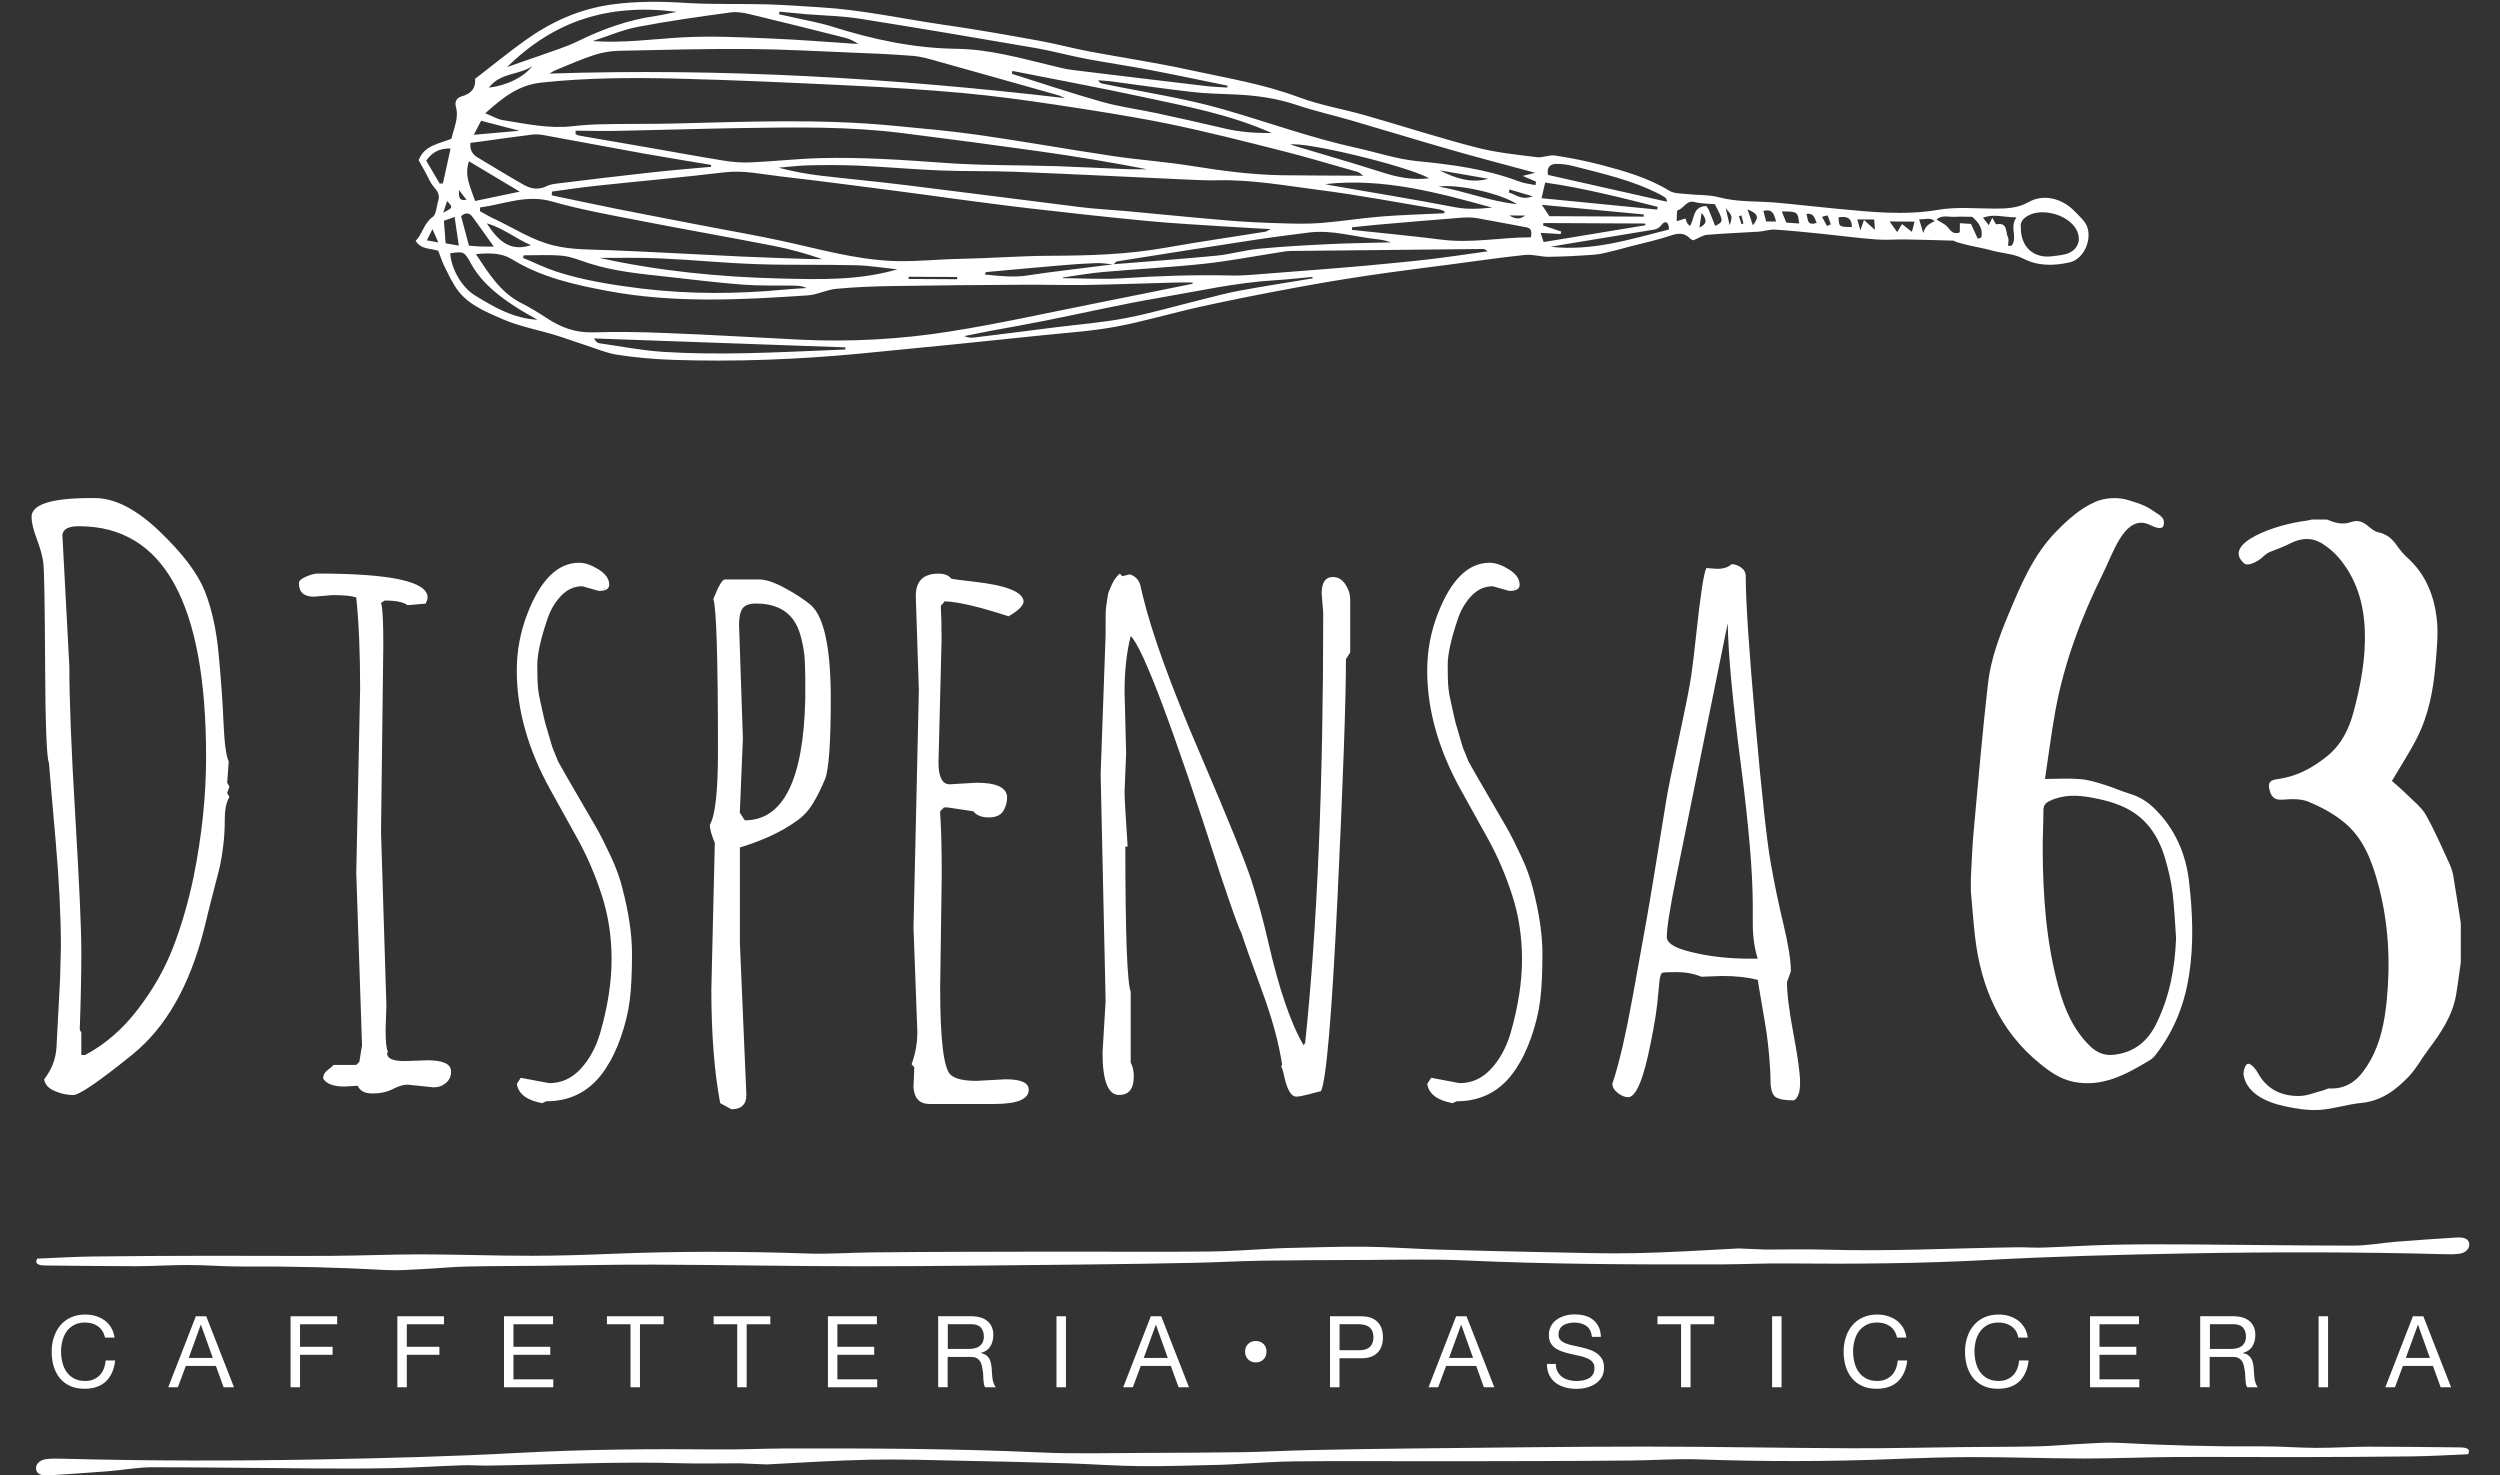 <svg xmlns="http://www.w3.org/2000/svg" width="316.97" height="187.06" viewBox="0 0 316.97 187.06"><rect x="0" y="0" width="316.97" height="187.06" fill="#333333" stroke="none"/><g fill="#FFF"><path d="M7.62 124.04l.1-4c0-3.91-.23-8.45-.68-13.62-.46-5.18-.73-8.4-.83-9.67-.29-.62-.46-4.79-.49-12.52-.04-7.74-.11-12.03-.23-12.88-.11-.85-.39-1.86-.83-3.03S4 66.22 4 65.54c0-1.59 2.51-2.39 7.52-2.39h.49c2.54 0 5.27 1.4 8.2 4.2 2.93 2.8 4.84 5.32 5.74 7.57.9 2.25 1.49 4.94 1.78 8.08.29 3.14.5 6.01.61 8.62.11 2.6.33 4.25.66 4.93l-.2 2.69.29.49-.29.83.29.49c-.39.62-.59 1.55-.59 2.78s-.07 2.38-.2 3.42-.26 1.86-.39 2.44c-.13.59-.35 1.46-.66 2.61-.31 1.16-.77 3-1.39 5.54-1.82 7.16-4.85 12.45-9.08 15.87s-6.73 5.13-7.5 5.13c-.77 0-1.55-.17-2.34-.51-.8-.34-1.25-.84-1.34-1.49.94-1.2 1.46-2.54 1.56-4l.46-8.8zm.29-56.2l.88 16.6c0 4.3.25 10.67.76 19.12.5 8.45.76 14.16.76 17.14s-.07 6.26-.2 9.84l.2.39v2.83h.49c2.51-1.33 4.72-3.25 6.64-5.74s3.41-5.09 4.47-7.81c1.06-2.72 1.93-5.69 2.61-8.91 1.07-5.27 1.61-10.38 1.61-15.33 0-19.5-5.37-29.25-16.11-29.25-1.35-.01-2.04.37-2.11 1.12zM54.98 137.86l-3.32-.34c-.52 0-1.14.19-1.86.56-.72.37-1.57.56-2.56.56s-1.62-.33-1.88-.98l-1.66.1c-1.43 0-2.34-.34-2.73-1.03 0-.42.19-.77.56-1.05.37-.28.63-.5.76-.66h2.88l.39-.39.34-2.1-.73-21.88.49-23.34c0-4.52-.16-8.38-.49-11.57-.65-.2-1.64-.29-2.98-.29l-2.39.2c-1.27 0-1.9-.57-1.9-1.71 0-.29.3-.57.9-.83.6-.26 1.1-.39 1.49-.39 9.28 0 13.92 1.01 13.92 3.03 0 .2-.08.46-.24.78l-2.29.2c-.52-.39-1.48-.59-2.88-.59l-.49.29c.2.59.29 2.36.29 5.32l-.29 23.78.68 21.92-.1 3.08c0 1.56.1 2.49.29 2.78l-.1.24c0 .65.73.98 2.2.98l2.93-.1c1.99 0 2.98.47 2.98 1.42 0 .59-.21 1.07-.63 1.44-.44.38-.96.57-1.58.57zM75.93 74.92l-2.1-.59c-1.04 0-1.95.42-2.73 1.25s-1.37 1.86-1.76 3.1c-.81 2.41-1.22 4.3-1.22 5.66s.03 2.34.1 2.93c.06.59.19 1.27.37 2.05.18.78.3 1.33.37 1.66.06.33.25 1 .56 2.03.31 1.03.48 1.6.51 1.73l.73 1.81c.65 1.17 1.5 2.64 2.54 4.42 1.04 1.77 1.82 3.12 2.34 4.03.52.91 1.12 2.11 1.81 3.59s1.17 2.82 1.46 4.03c.81 3.09 1.22 5.87 1.22 8.33s-.1 4.43-.29 5.91-.56 3-1.1 4.57-1.2 2.93-1.98 4.1c-1.79 2.73-4.3 4.1-7.52 4.1l-.49.24c-1.95-.36-3.03-1.17-3.22-2.44l.49-.78 3.61.68c1.53 0 2.85-.59 3.96-1.78 1.11-1.19 1.94-2.69 2.49-4.52.98-3.39 1.46-6.52 1.46-9.4s-.42-5.6-1.25-8.15-1.83-4.89-3-7.01-2.34-4.23-3.52-6.35c-2.83-5.11-4.25-10.14-4.25-15.09 0-2.54.46-4.96 1.37-7.28 1.66-4.26 3.84-6.4 6.54-6.4.75 0 1.57.29 2.47.85.9.57 1.34 1.21 1.34 1.93.01.53-.43.79-1.31.79zm.68-.39v.1h.1c0-.07-.03-.1-.1-.1zM93.8 119.35l.83 19.48c0 1.2-.63 1.81-1.9 1.81l-1.42-.78c-.75-4-1.12-8.81-1.12-14.4l.44-18.6c-.42-.98-.63-1.74-.63-2.29.68-1.14 1.03-4.22 1.03-9.23 0-11.88-.2-18.34-.59-19.38.65-1.66 1.14-2.49 1.46-2.49h4.39c.81 0 1.9.37 3.25 1.1 1.35.73 2.45 1.46 3.3 2.17 1.66 1.53 2.49 5.47 2.49 11.82 0 5.63-.24 9.04-.73 10.23s-1.01 2.23-1.56 3.12c-.55.9-1.25 1.64-2.1 2.22-1.86 1.33-4.23 2.44-7.13 3.32v11.9zm-.1-40.14l.49 14.4-.39 9.42.63.98c4.88 0 7.44-5.13 7.67-15.38v-2.69s-.03-1.99-.1-2.73c-.07-.75-.22-1.58-.46-2.49-.24-.91-.58-1.64-1-2.2-1.01-1.33-2.56-2-4.64-2-.88 0-1.46.21-1.76.63-.29.44-.44 1.12-.44 2.06zM115.82 137.86l.1-2.54-.34-.39c.49-1.33.73-2.7.73-4.1l-.49-13.18.68-30.13-.39-11.96c0-1.89.96-2.83 2.88-2.83.75 0 1.29.21 1.61.63.23.07 1.19.2 2.88.39 4.1.46 6.2 1.29 6.3 2.49 0 .52-.63 1.16-1.9 1.9-3.68-1.2-6.38-1.84-8.11-1.9l-.49.59c.06.94.1 2.38.1 4.3l-.39 15.53c0 1.86.47 2.78 1.42 2.78l3.37-.2c2.54 0 3.84.6 3.91 1.81 0 .68-.17 1.29-.51 1.81s-.95.78-1.83.78-1.53-.26-1.95-.78l-3.27-.49h-.44l-.49.49v.29c.13 1.73.2 4.36.2 7.91l-.2 14.21c0 6.64.46 10.32 1.37 11.04.59.49 1.66.73 3.22.73l3.71-.2c1.95 0 2.93.44 2.93 1.32 0 1.2-1.45 1.81-4.35 1.81h-8.25c-1.25-.01-1.91-.72-2.01-2.11zM167.77 77.75l-.2-2.49c0-1.4.47-2.1 1.42-2.1.65 0 1.18.31 1.59.93.41.62.61 1.27.61 1.95v6.69l-.54.83c0 5.21-.36 15.29-1.07 30.25-.72 14.96-1.42 23.14-2.1 24.54-.16.03-.64.15-1.44.37-.8.21-1.36.32-1.68.32-.33 0-.62-.22-.88-.66-.26-.44-.46-1.02-.61-1.73s-.29-1.19-.42-1.42l.1-.29c-.42-2.77-1.29-5.93-2.61-9.5s-2.17-5.96-2.56-7.2c-.23-.29-1.12-2.78-2.69-7.47-5.99-18.59-9.77-28.63-11.33-30.13-.52 2.05-.78 4.39-.78 7.03l.2 7.86-.2 4.83c0 .75.13 3.08.39 6.98h-.29c0 11.1.23 17.24.68 18.41v8.98c.26.46.39 1.04.39 1.76 0 1.56-.62 2.34-1.86 2.34-1.4 0-2.1-1.79-2.1-5.37l.39-6.54-.63-28.76.63-17.72v-1.76c0-.88.02-1.46.07-1.76s.1-.64.15-1.05c.05-.41.12-.72.22-.95.1-.23.21-.49.34-.78.26-.59.6-1.06 1.03-1.42l.29.34.98-.24c.75.26 1.2.78 1.37 1.56 0 .07.04.25.12.56.08.31.12.48.12.51 1.14 4.75 3.53 11.38 7.18 19.87 3.65 8.5 5.86 13.96 6.64 16.38s1.48 4.99 2.1 7.69c1.37 5.99 2.86 10.37 4.49 13.13l.2-.29c1.53-14.54 2.29-32.7 2.29-54.48zm-2.1 60.98c.06 0 .1.03.1.1l-.1-.1zM191.36 74.92l-2.1-.59c-1.04 0-1.95.42-2.73 1.25s-1.37 1.86-1.76 3.1c-.81 2.41-1.22 4.3-1.22 5.66s.03 2.34.1 2.93c.06.59.19 1.27.37 2.05.18.78.3 1.33.37 1.66.06.33.25 1 .56 2.03.31 1.03.48 1.6.51 1.73l.73 1.81c.65 1.17 1.5 2.64 2.54 4.42 1.04 1.77 1.82 3.12 2.34 4.03.52.91 1.12 2.11 1.81 3.59s1.17 2.82 1.46 4.03c.81 3.09 1.22 5.87 1.22 8.33s-.1 4.43-.29 5.91-.56 3-1.1 4.57-1.2 2.93-1.98 4.1c-1.79 2.73-4.3 4.1-7.52 4.1l-.49.24c-1.95-.36-3.03-1.17-3.22-2.44l.49-.78 3.61.68c1.53 0 2.85-.59 3.96-1.78 1.11-1.19 1.94-2.69 2.49-4.52.98-3.39 1.46-6.52 1.46-9.4s-.42-5.6-1.25-8.15-1.83-4.89-3-7.01-2.34-4.23-3.52-6.35c-2.83-5.11-4.25-10.14-4.25-15.09 0-2.54.46-4.96 1.37-7.28 1.66-4.26 3.84-6.4 6.54-6.4.75 0 1.57.29 2.47.85.89.57 1.34 1.21 1.34 1.93.01.53-.43.79-1.31.79zm.68-.39v.1h.1c0-.07-.03-.1-.1-.1zM218.36 123.74l-2.64.1c-.94-.39-1.99-.59-3.12-.59-1.14 0-1.76.03-1.86.1s-.16.18-.2.34c-.03.16-.07.28-.1.34l-.2 2c-.13 1.69-.44 3.73-.93 6.1-.91 4.66-1.87 6.98-2.88 6.98-.42 0-.86-.18-1.32-.54-.46-.36-.68-.75-.68-1.17.85-2.51 1.72-6.3 2.64-11.38.91-5.08 1.48-8.24 1.71-9.5.23-1.25.65-3.78 1.27-7.59s1.03-6.32 1.22-7.52.72-3.81 1.59-7.81c.86-4 1.38-6.62 1.56-7.86.18-1.24.38-2.91.61-5.03.55-5.21.99-8.11 1.32-8.69l1.37.1c.81 0 1.42-.2 1.81-.59.42 0 .83.14 1.22.42.39.28.59.64.59 1.1 0 3.19.41 9.36 1.22 18.51.81 9.15 1.46 15.06 1.93 17.75.47 2.69 1.02 5.32 1.64 7.91.62 2.59.93 4.57.93 5.93l-.49 1.37c0 1.5.28 3.7.83 6.62.55 2.91.83 4.96.83 6.15s-.26 1.93-.78 2.22c-1.37 0-2.21-.2-2.51-.59-.31-.39-.46-1.02-.46-1.88s-.06-1.92-.17-3.17c-.11-1.25-.23-2.25-.34-3-.11-.75-.31-1.93-.59-3.54-.28-1.61-.45-2.64-.51-3.1-1.29-.32-2.79-.49-4.51-.49zm-7.03-4.93c0 .68.8 1.25 2.39 1.71 2.44.68 5.14 1.03 8.11 1.03h1.03c-.42-1.3-.63-2.8-.63-4.49v-2.29c0-4.13-.51-10.16-1.54-18.07s-1.57-13.8-1.64-17.68c-3.48 17.22-5.64 27.86-6.47 31.91s-1.25 6.68-1.25 7.88z"/></g><path fill="#FFF" d="M271.96 66.33c-2.72-.57-4.05 3.81-5.33 6.38-2.74 5.54-4.93 11.31-6.04 17.45-.51 2.82-.86 5.66-1.31 8.6 1.63 0 3.1-.1 4.55.03 1.06.09 2.11.44 3.15.76s2.03.79 3.06 1.09c1.25.37 2.3 1.04 3.22 1.97 2.5 2.51 3.87 5.59 4.28 9.13.46 3.95.62 7.93.01 11.87-.56 3.66-1.88 7.04-4.13 9.98-.23.31-.5.62-.82.81-3.01 1.81-6.06 3.52-9.75 2.75-1.63-.34-2.95-1.26-4.23-2.31-5.06-4.12-7.47-9.66-8.21-16.1-.22-1.92-.36-3.85-.53-5.77v-1.64c.11-1.96.17-3.92.35-5.87.57-6.27 1.11-12.54 1.82-18.79.35-3.07 1.43-5.97 2.62-8.82 1.57-3.76 3.14-7.51 6.03-10.46 1.47-1.5 2.99-2.89 4.93-3.75 1.24-.55 2.95-.65 4.25-.22.62.21 1.21.34 1.99.7.78.37.79.45 1.39.82.57.35.97.66 1.06 1 .05.19.11.82-.22.95-.6.26-1.47-.42-2.14-.56zm3.94 52.62c-.14-1.93-.21-3.87-.45-5.79-.17-1.4-.5-2.79-.89-4.15-.5-1.75-1.26-3.39-2.52-4.72-1.88-1.98-4.33-2.71-6.87-3.17-1.81-.33-3.62-.4-5.35.46-.51.25-.74.56-.74 1.17 0 1.67-.1 3.33-.09 5 .03 5.89.44 11.73 2.01 17.43.77 2.8 1.89 5.41 3.99 7.45.85.83 1.85 1.25 3.05 1.1 2.44-.29 4.17-1.57 5.3-3.83 1.72-3.44 2.42-7.1 2.56-10.95zM284.53 71.43c-2.96-2.58 4.26-5 7.83-5.4.25-.03.5-.11.75-.16h1.94c.98.44 1.99.7 3.04.32.82-.29 1.47-.06 2.11.47.4.33.84.72 1.32.82 1.09.23 1.81.85 2.41 1.73.38.55.83 1.08 1.33 1.53 2.26 2.04 3.33 4.71 3.68 7.6.24 1.95.02 3.97-.15 5.95-.27 3.2-.87 6.35-2.33 9.24-.93 1.84-2.07 3.58-3.19 5.48.58.52 1.3 1.13 1.96 1.78.83.82 1.81 1.58 2.36 2.56 1.13 2.01 2.04 4.14 3.01 6.24.23.5.38 1.05.47 1.59.33 1.95.62 3.91.93 5.87v4.94c-.2 1.39-.36 2.79-.6 4.17-.47 2.65-1.93 4.81-3.51 6.91-.85 1.12-1.52 2.4-2.48 3.41-1.64 1.72-3.49 3.12-6.04 3.36-1.77.17-3.51.77-5.28.88-1.46.09-2.98-.15-4.42-.46-2.55-.55-4.84-1.75-5.21-3.97-.06-.37.17-1.32.53-1.41.42-.1 1.08.77 1.28 1.15 1.13 2.08 2.98 2.94 5.2 2.93 1.07 0 2.14-.48 3.2-.75.22-.06.44-.22.65-.21 2.63.14 4.07-1.52 5.21-3.54 1.31-2.32 1.8-4.89 2.07-7.5.5-4.95.25-9.87-1.03-14.69-.8-3-1.86-5.95-4.34-7.99-1.34-1.11-2.95-1.97-4.56-2.64-.98-.4-2.2-.33-3.3-.25-1.09.08-1.49-.47-1.67-1.48-.19-1.03.68-1.07 1.28-1.16 2.32-.35 4.26-1.42 6.05-2.86 1.83-1.47 2.79-3.44 3.38-5.64.9-3.39 1.56-6.82 1.42-10.34-.13-3.43-1.07-6.6-3.35-9.25-.58-.68-1.31-1.28-2.07-1.75-1.3-.81-2.66-.71-4.02-.02-.8.41-1.65.72-2.49 1.05-.76.3-.93.71-1.54 1.09-.48.31-1.4.77-1.83.4z"/><g fill="#FFF"><path d="M12.42 168.16c-.46-.32-1-.48-1.63-.48-.54 0-1 .1-1.38.3-.38.2-.7.47-.94.81-.25.34-.43.73-.55 1.17s-.18.89-.18 1.36c0 .51.06 1 .18 1.46.12.46.3.86.55 1.2.25.34.56.61.95.81.39.2.85.3 1.39.3.39 0 .75-.06 1.05-.2.31-.13.57-.31.79-.54.22-.23.4-.51.52-.83s.2-.66.23-1.03h1.2c-.12 1.13-.51 2.02-1.17 2.65s-1.57.94-2.72.94c-.7 0-1.31-.12-1.83-.36s-.95-.57-1.3-.99c-.34-.42-.6-.92-.77-1.49-.17-.57-.26-1.18-.26-1.84s.09-1.27.28-1.85c.19-.58.46-1.08.81-1.5.36-.43.8-.77 1.34-1.01.53-.25 1.14-.37 1.83-.37.47 0 .92.06 1.34.19s.79.31 1.12.55c.33.24.6.55.82.91.22.37.36.79.43 1.27h-1.2c-.15-.63-.44-1.11-.9-1.43zM26.15 166.89l3.52 9h-1.32l-.98-2.71h-3.81l-1.01 2.71h-1.22l3.5-9h1.32zm.83 5.28l-1.5-4.2h-.03l-1.52 4.2h3.05zM42.75 166.89v1.01h-4.71v2.86h4.13v1.01h-4.13v4.12h-1.2v-9h5.91zM56.29 166.89v1.01h-4.71v2.86h4.13v1.01h-4.13v4.12h-1.2v-9h5.91zM70.12 166.89v1.01H65.1v2.86h4.67v1.01H65.1v3.11h5.05v1.01H63.9v-9h6.22zM76.95 167.9v-1.01h7.19v1.01h-3v7.99h-1.2v-7.99h-2.99zM90.48 167.9v-1.01h7.19v1.01h-3v7.99h-1.2v-7.99h-2.99zM111.18 166.89v1.01h-5.01v2.86h4.67v1.01h-4.67v3.11h5.05v1.01h-6.25v-9h6.21zM123.21 166.89c.86 0 1.53.21 2.01.63.48.42.72 1 .72 1.73 0 .55-.12 1.03-.37 1.44-.25.41-.64.69-1.19.84v.03c.26.05.47.13.64.25.16.12.29.26.39.42s.17.35.21.55c.05.2.08.41.11.63.02.22.03.44.04.67.01.23.03.45.06.67.03.22.08.43.15.62.06.2.16.37.28.52h-1.34c-.08-.09-.14-.22-.17-.38s-.05-.34-.06-.54l-.03-.64c-.01-.23-.03-.45-.08-.67-.03-.22-.08-.43-.13-.62-.05-.2-.13-.37-.24-.52-.11-.15-.25-.26-.43-.35-.18-.09-.41-.13-.71-.13h-2.92v3.84h-1.2v-9h4.26zm.25 4.08c.25-.04.47-.12.66-.25.19-.12.34-.29.45-.49.11-.21.17-.47.17-.8 0-.45-.13-.82-.38-1.11-.25-.29-.66-.43-1.22-.43h-2.97v3.14h2.5c.27.01.54-.02.79-.06zM135.15 166.89v9h-1.2v-9h1.2zM147.23 166.89l3.52 9h-1.32l-.98-2.71h-3.81l-1.01 2.71h-1.22l3.5-9h1.32zm.83 5.28l-1.5-4.2h-.02l-1.53 4.2h3.05zM160.58 171.37c0 .39-.13.72-.38.98-.26.26-.58.39-.98.39s-.72-.13-.98-.39-.38-.58-.38-.98.13-.72.38-.97c.26-.25.58-.38.98-.38s.72.13.98.38c.25.25.38.58.38.97zM172.58 166.89c.91 0 1.59.23 2.06.7s.7 1.12.7 1.96-.23 1.5-.7 1.97-1.15.7-2.06.69h-2.75v3.68h-1.2v-9h3.95zm-.4 4.31c.68.01 1.18-.13 1.49-.42.31-.29.47-.7.47-1.24s-.16-.95-.47-1.23c-.32-.28-.81-.42-1.49-.42h-2.34v3.3h2.34zM185.94 166.89l3.52 9h-1.32l-.98-2.71h-3.81l-1.01 2.71h-1.22l3.5-9h1.32zm.83 5.28l-1.5-4.2h-.02l-1.53 4.2h3.05zM201.14 168.12c-.4-.29-.91-.43-1.53-.43-.25 0-.5.02-.74.08s-.46.13-.65.25-.34.28-.45.47-.17.44-.17.74c0 .28.08.5.25.67.16.17.38.31.65.42.27.11.58.2.93.27.34.07.69.15 1.05.23s.71.18 1.05.3c.34.11.65.27.93.46.27.19.49.44.66.73s.25.66.25 1.11c0 .48-.11.89-.32 1.23-.21.34-.49.62-.83.83-.34.21-.71.37-1.13.47-.42.1-.83.14-1.24.14-.5 0-.98-.06-1.43-.19s-.84-.32-1.18-.57c-.34-.26-.61-.58-.81-.98-.2-.4-.3-.87-.3-1.42h1.13c0 .38.07.7.22.98.15.27.34.5.58.67.24.18.52.31.84.39s.65.13.98.13c.27 0 .54-.03.81-.08s.52-.14.74-.26c.22-.12.4-.29.53-.5.13-.21.2-.48.2-.81 0-.31-.08-.56-.25-.76s-.38-.35-.66-.47-.58-.22-.93-.3c-.34-.08-.7-.15-1.05-.23-.36-.08-.71-.17-1.05-.28-.34-.1-.65-.24-.93-.42-.27-.17-.49-.39-.66-.67-.16-.27-.25-.62-.25-1.03 0-.45.09-.85.28-1.18.18-.33.43-.61.74-.82s.66-.37 1.05-.48c.39-.11.79-.16 1.2-.16.46 0 .89.05 1.29.16s.74.28 1.04.52c.3.24.53.53.71.89.17.36.27.78.28 1.28h-1.13c-.07-.62-.3-1.09-.7-1.38zM210.15 167.9v-1.01h7.19v1.01h-3v7.99h-1.2v-7.99h-2.99zM225.88 166.89v9h-1.2v-9h1.2zM239.64 168.16c-.46-.32-1-.48-1.63-.48-.54 0-1 .1-1.38.3-.38.2-.7.47-.95.81-.25.34-.43.73-.55 1.17-.12.44-.18.89-.18 1.36 0 .51.06 1 .18 1.46.12.46.3.86.55 1.2.25.34.57.61.95.81.39.2.85.3 1.39.3.39 0 .75-.06 1.05-.2.31-.13.57-.31.79-.54.22-.23.4-.51.52-.83s.2-.66.23-1.03h1.2c-.12 1.13-.51 2.02-1.17 2.65-.66.63-1.57.94-2.72.94-.7 0-1.31-.12-1.83-.36s-.95-.57-1.3-.99c-.34-.42-.6-.92-.78-1.49-.17-.57-.26-1.18-.26-1.84s.09-1.27.28-1.85c.18-.58.46-1.08.81-1.5.36-.43.8-.77 1.34-1.01.53-.25 1.14-.37 1.83-.37.47 0 .92.06 1.33.19s.79.31 1.12.55c.33.24.6.55.82.91.22.37.36.79.43 1.27h-1.2c-.12-.63-.42-1.11-.87-1.43zM255.03 168.16c-.46-.32-1-.48-1.63-.48-.54 0-1 .1-1.38.3-.38.2-.7.47-.95.81-.25.34-.43.73-.55 1.17-.12.44-.18.89-.18 1.36 0 .51.06 1 .18 1.46.12.46.3.86.55 1.2.25.34.57.61.95.81.39.2.85.3 1.39.3.39 0 .75-.06 1.05-.2.31-.13.57-.31.79-.54.22-.23.4-.51.52-.83s.2-.66.23-1.03h1.2c-.12 1.13-.51 2.02-1.17 2.65-.66.63-1.57.94-2.72.94-.7 0-1.31-.12-1.83-.36s-.95-.57-1.3-.99c-.34-.42-.6-.92-.78-1.49-.17-.57-.26-1.18-.26-1.84s.09-1.27.28-1.85c.18-.58.46-1.08.81-1.5.36-.43.8-.77 1.34-1.01.53-.25 1.14-.37 1.83-.37.47 0 .92.06 1.33.19s.79.31 1.12.55c.33.24.6.55.82.91.22.37.36.79.43 1.27h-1.2c-.11-.63-.41-1.11-.87-1.43zM271.2 166.89v1.01h-5.01v2.86h4.67v1.01h-4.67v3.11h5.05v1.01h-6.25v-9h6.21zM283.22 166.89c.86 0 1.53.21 2.01.63.48.42.72 1 .72 1.73 0 .55-.12 1.03-.37 1.44-.25.41-.64.69-1.19.84v.03c.26.05.47.13.64.25.16.12.29.26.39.42s.17.35.21.55c.05.2.08.41.11.63.02.22.03.44.04.67.01.23.03.45.06.67.03.22.08.43.15.62.06.2.16.37.28.52h-1.34c-.08-.09-.14-.22-.17-.38s-.05-.34-.06-.54l-.03-.64c-.01-.23-.03-.45-.08-.67-.03-.22-.08-.43-.13-.62-.05-.2-.13-.37-.24-.52-.11-.15-.25-.26-.43-.35-.18-.09-.41-.13-.71-.13h-2.92v3.84h-1.2v-9h4.26zm.26 4.08c.25-.04.47-.12.66-.25.19-.12.34-.29.45-.49.11-.21.17-.47.17-.8 0-.45-.13-.82-.38-1.11-.25-.29-.66-.43-1.22-.43h-2.97v3.14h2.5c.27.01.53-.02.79-.06zM295.17 166.89v9h-1.2v-9h1.2zM307.25 166.89l3.52 9h-1.32l-.98-2.71h-3.81l-1.01 2.71h-1.22l3.5-9h1.32zm.83 5.28l-1.5-4.2h-.02l-1.53 4.2h3.05z"/></g><path fill="#FFF" d="M223.79 158.43c2.89 0 5.28-.06 7.67.01 8.16.25 16.3-.2 24.45-.3 1.04-.01 2.09.08 3.13.04 2.97-.1 5.94-.3 8.92-.36 3.27-.07 6.55-.06 9.83-.04 6.85.04 13.69.15 20.54.15 1.85 0 3.69-.35 5.55-.5 2.48-.2 4.98-.36 7.47-.52.84-.06 1.55.04 1.7.68.14.62-.33 1.23-1.19 1.36-.6.09-1.25.09-1.87.07-10.9-.29-21.8-.3-32.69-.1-8.45.16-16.91.37-25.33.83-8.51.46-17.01.52-25.53.44-2.72-.03-5.45.11-8.18.12-10.83.03-21.66-.01-32.48-.5-4.38-.2-8.79-.07-13.19-.06-4.19.01-8.38.03-12.57.09-2.86.05-5.72.21-8.58.27-4.47.09-8.93.17-13.4.21-9.63.09-19.27.23-28.9.23-8.73 0-17.46-.18-26.19-.21-4.81-.02-9.62.1-14.43.15-3.08.03-6.15.02-9.23.09-1.88.04-3.75.23-5.63.32-1.53.07-3.07.21-4.59.13-6.06-.33-12.13-.49-18.22-.45-2.3.02-4.6-.19-6.9-.19-2.23-.01-4.46.15-6.68.15-3.83 0-7.67-.05-11.51-.09-.74-.01-1.43-.13-1.05-.87 2.32-.09 4.67-.24 7.03-.27 4.88-.06 9.76-.08 14.64-.09 5.16-.01 10.32.04 15.48.01 3.84-.02 7.68-.19 11.52-.19 4.67.01 9.33.18 14 .18 3.41 0 6.81-.11 10.21-.25 8.23-.33 16.45-.33 24.69-.04 2.77.1 5.56-.11 8.35-.14 3.77-.04 7.55-.06 11.32-.07 5.31-.02 10.62-.02 15.94-.02 5.16 0 10.32.03 15.48-.02 2.44-.02 4.87-.21 7.3-.33.77-.04 1.53-.1 2.3-.11 3.35-.07 6.71-.2 10.06-.17 3.06.03 6.11.26 9.17.36 4.53.14 9.07.24 13.61.33 3.83.07 7.67.21 11.5.13 4.38-.09 8.75-.37 13.12-.6l3.36.14zM93.85 185.53c-2.89 0-5.28.06-7.67-.01-8.16-.25-16.3.2-24.45.3-1.04.01-2.09-.08-3.13-.04-2.97.1-5.94.3-8.92.36-3.27.07-6.55.06-9.83.04-6.85-.04-13.69-.15-20.54-.15-1.85 0-3.69.35-5.55.5-2.48.2-4.98.36-7.47.52-.84.06-1.55-.04-1.7-.68-.14-.62.33-1.23 1.19-1.36.6-.09 1.25-.09 1.87-.07 10.9.29 21.8.3 32.69.1 8.45-.16 16.91-.37 25.33-.83 8.51-.46 17.01-.52 25.53-.44 2.72.03 5.45-.11 8.18-.12 10.83-.03 21.66.01 32.48.5 4.38.2 8.79.07 13.19.06 4.19-.01 8.38-.03 12.57-.09 2.86-.05 5.72-.21 8.58-.27 4.47-.09 8.93-.17 13.4-.21 9.63-.09 19.27-.23 28.9-.23 8.73 0 17.46.18 26.19.21 4.81.02 9.62-.1 14.43-.15 3.08-.03 6.15-.02 9.23-.09 1.88-.04 3.75-.23 5.63-.32 1.53-.07 3.07-.21 4.59-.13 6.06.33 12.13.49 18.22.45 2.3-.02 4.6.19 6.9.19 2.23.01 4.46-.15 6.68-.15 3.83 0 7.67.05 11.51.09.74.01 1.43.13 1.05.87-2.32.09-4.67.24-7.03.27-4.88.06-9.76.08-14.64.09-5.16.01-10.32-.04-15.48-.01-3.84.02-7.68.19-11.52.19-4.67-.01-9.33-.18-14-.18-3.41 0-6.81.11-10.21.25-8.23.33-16.45.33-24.69.04-2.77-.1-5.56.11-8.35.14-3.77.04-7.55.06-11.32.07-5.31.02-10.62.02-15.94.02-5.16 0-10.32-.03-15.48.02-2.44.02-4.87.21-7.3.33-.77.04-1.53.1-2.3.11-3.35.07-6.71.2-10.06.17-3.06-.03-6.11-.26-9.17-.36-4.53-.14-9.07-.24-13.61-.33-3.83-.07-7.67-.21-11.5-.13-4.38.09-8.75.37-13.12.6l-3.36-.14z"/><g fill="#FFF"><path d="M109.09 44.83c-7.95.75-15.92 1.07-23.92.79-2.3-.08-4.62-.29-6.9-.64-1.38-.21-2.7-.79-4.04-1.22-1.29-.41-2.56-.89-3.85-1.28-2.22-.68-4.53-1.09-6.64-2.01-2.29-1-4.74-1.95-6.13-4.3-.49-.81-.91-1.66-1.32-2.52-.29-.61-.49-1.26-.72-1.85-1.01-.35-2.16-.13-2.87-1.26.87-.86 1.01-2.22 2.17-3.04.47-.34.46-1.34.69-2.03.25-.76-.1-1.26-.58-1.81-.44-.5-.68-1.16-1.01-1.75-.3-.53-.6-1.07-.89-1.6.71-1.89 2.54-2.06 4.16-2.72.28-1.33.97-2.6.56-4.06-.18-.65.12-1.14.76-1.32 1.21-.33 1.79-1.09 1.67-2.21 2.16-1.67 4.17-3.31 6.28-4.83C69.81 2.8 73.38 1.16 77.5.58c3.23-.45 6.4-.41 9.62-.2 3.33.2 6.67.08 10.01.17 2.26.06 4.52.24 6.78.37 5.33.31 10.53 1.47 15.79 2.23 4.03.57 8.03 1.29 12.03 2.01 2.12.38 4.19.95 6.31 1.35 4.27.81 8.59 1.44 12.83 2.37 4.63 1.01 9.33 1.77 13.81 3.45 2.68 1.01 5.57 1.48 8.34 2.27 4.72 1.35 9.4 2.87 14.16 4.1 2.51.65 5.12.91 7.69 1.23.74.1 1.56-.33 2.3-.21 1.95.3 3.89.68 5.8 1.18 3 .79 5.98 1.63 8.67 3.28.62.38 1.51.34 2.28.43 1.34.15 2.73.06 4.01.4 2.39.64 4.82.47 7.24.68 2.59.23 5.17.54 7.76.78 4.27.4 8.51.87 12.84.13 2.35-.41 4.82-.14 7.23-.15 1.46-.01 2.84-.05 4.23-.84 1.86-1.06 4.22-.45 5.76 1.13.43.43.87.86 1.26 1.34 1.3 1.62.18 4.75-1.86 5.19-2.02.44-3.97.5-5.93-.51-1.06-.55-2.37-.62-3.57-.91-.38-.09-.76-.2-1.14-.29-.64-.15-1.3-.26-1.93-.41-.58-.13-1.15-.29-1.73-.45-.16-.04-.3-.18-.46-.19-2.01-.06-4.01-.12-6.02-.15-1.25-.02-2.5.1-3.73 0-2.35-.18-4.69-.49-7.03-.73-1.94-.19-3.89-.4-5.83-.52-.66-.04-1.33.21-2 .26-2.19.14-4.39.22-6.58.4-.5.04-.97.37-1.73.69.07.04-.23-.03-.42-.22-.74-.76-1.51-.7-2.47-.37-1.71.57-3.48.95-5.23 1.4-.6.16-1.19.34-1.8.48-.87.2-1.75.47-2.64.54-1.92.15-3.84.24-5.76.27-1 .02-2.02-.34-3.01-.24-3.14.33-6.27.79-9.41 1.2-3.54.47-7.08.9-10.61 1.43-3.18.47-6.36 1.01-9.53 1.6-3.88.72-7.77 1.49-11.63 2.34-3.59.79-7.11 1.86-10.72 2.53-2.94.55-5.94.75-8.92 1.05-7.81.82-15.63 1.61-23.47 2.36zm-24.89-.21c6.96.43 13.92.07 20.88-.22l2.11-.09c0-.09-.01-.18-.01-.27-10.62-.38-21.24-.75-31.86-1.13.19.37.42.58.66.61 2.74.39 5.46.93 8.22 1.1zm17.33-1.55c6.35.3 12.69-.05 18.96-1.05 6.13-.97 12.21-2.33 18.31-3.54 4.14-.82 8.27-1.67 12.4-2.5.01-.05.01-.11.01-.16-.7 0-1.39-.02-2.09 0-3.79.1-7.58.24-11.37.31-2.6.04-5.2-.05-7.8-.03-5.66.03-11.33.08-16.99.17-2.31.04-4.63.13-6.93.35-1.22.11-2.4.75-3.61.83-8.48.57-16.94 1.02-25.39-.56-4.25-.8-8.4-1.73-12.14-4.03-1.34-.82-2.85-.79-4.55-.64 1.67 2.53 3.15 4.9 5.81 6.24 1.11.55 2.17 1.22 3.21 1.9 1.75 1.14 3.56 1.83 5.72 1.78 3.05-.09 6.11-.05 9.16.08 5.77.21 11.53.57 17.29.85zm20.73-.46c.42.19.81.24 1.2.19 3.47-.43 6.95-.86 10.43-1.31 2.97-.37 5.97-.6 8.91-1.17 3.26-.63 6.46-1.58 9.7-2.37 1.59-.4 3.18-.83 4.79-1.12 3.04-.56 6.1-1.03 9.15-1.54-.02-.06-.03-.12-.06-.18-1.56.14-3.12.33-4.69.42-4.98.29-9.84 1.4-14.73 2.23-4.84.83-9.64 1.94-14.46 2.9-2.31.46-4.64.87-6.97 1.3-1.09.21-2.18.43-3.27.65zm-62.05-5.16c2.44 1.5 4.91 2.94 7.94 3.09-.81-.47-1.66-.92-2.45-1.42-2.35-1.49-4.55-3.15-5.95-5.64-.9-1.61-.9-1.61-2.67-1.37.12 1.91 1.42 4.29 3.13 5.34zm21.07-.87c6.04.73 12.08.72 18.14.14.94-.09 1.89-.13 2.85-.2-.6-.3-1.2-.3-1.79-.31-2.09-.03-4.2.04-6.28-.12-3.21-.24-6.42-.65-9.62-1-3.37-.37-6.75-.68-10.01-1.74-1.07-.35-2.15-.81-3.25-.92-1.62-.16-3.28-.05-4.92-.06l-.09.33c1.39.57 2.75 1.25 4.18 1.72 3.5 1.14 7.13 1.7 10.79 2.16zm17.63-1.27c4.97.12 9.94.28 14.87-1.16-1.78-.19-3.56-.48-5.35-.52-4.18-.11-8.36.01-12.53-.14-4.07-.14-8.13-.55-12.2-.73-2.56-.12-5.14-.05-7.7-.06 7.56 1.67 15.2 2.42 22.91 2.61zm16.28.06l6.16.03v-.28l-6.13-.03c-.02.09-.03.18-.03.28zm19.59-.1c2.53.01 5.06.18 7.58.01 4.58-.31 9.15-.45 13.73-.35.85.02 1.7-.02 2.55-.08 2.82-.21 5.63-.44 8.45-.66 1.97-.16 3.95-.31 5.92-.49 2.76-.26 5.51-.51 8.27-.83 2.45-.29 4.89-.67 7.33-1-.23-.24-.44-.3-.64-.3-8.1.08-16.2.16-24.29.25-.51 0-1.01.1-1.52.18-3.18.49-6.35 1.11-9.56 1.45-4.21.45-8.45.66-12.67 1.03-1.72.15-3.44.46-5.16.7 0 .02 0 .06.01.09zm-9.92-.46c1.91.19 3.73.4 5.58.09 1.22-.19 2.45-.36 3.68-.51 2.31-.3 4.64-.59 6.96-.87.04 0 .07.01.11.01.01-.01.02-.01.03-.03 4.33-.35 8.66-.66 12.98-1.08 1.8-.17 3.56-.7 5.35-.87 2.92-.28 5.86-.45 8.8-.59 2.67-.13 5.35-.16 8.02-.23-.6-.21-1.2-.34-1.81-.4-2.86-.31-5.67-1.21-8.59-.85-2.47.31-4.94.63-7.4 1.01-5.65.86-11.29 1.75-16.93 2.65-.16.02-.28.23-.42.36-.01.01-.04.01-.05.01-.03.01-.06.01-.09.01-.69-.07-1.38-.18-2.07-.16-1.47.05-2.94.15-4.41.28-3.2.27-6.39.57-9.59.86-.01.01-.02.08-.15.31zM113 33.08c2.96.14 5.86-.22 8.8-.26 3.79-.07 7.57-.38 11.35-.39 4.87-.02 9.73-.15 14.54-1.01 4.23-.75 8.48-1.36 12.72-2.04.15-.02.29-.13.7-.33-2.13-.12-3.93-.21-5.72-.33-3.33-.22-6.67-.39-9.98-.71-4.96-.47-9.9-1.02-14.85-1.59-3.32-.38-6.62-.84-9.93-1.27-2.58-.34-5.15-.72-7.73-1.04-4.66-.6-9.31-1.21-13.98-1.75-2.35-.27-4.66-.8-7.08-.51-5.39.65-10.8 1.12-16.2 1.7-1.89.2-3.77.48-5.66.74-.01.16-.02.31-.02.48 2.81.58 5.61 1.19 8.42 1.75 3.88.77 7.77 1.51 11.66 2.26 2.99.58 6 1.09 8.97 1.74 4.63.99 9.18 2.33 13.99 2.56zm-10.46-.24c.57.02 1.16.01 1.73.02-2.06-.71-4.11-1.28-6.2-1.69-5.65-1.1-11.34-2.09-17-3.2-3.72-.72-7.46-1.39-11.1-2.43-3.24-.92-6.09.37-9.1.76-.01.16-.02.32-.02.48.64.34 1.26.72 1.92 1.02 2.45 1.15 4.72 2.67 7.42 3.32 2.34.57 4.71.51 7.08.6 5.55.22 11.08.54 16.63.8 2.86.14 5.75.22 8.64.32zm153.68-3.95c-.01 2.47 1.68 3.94 4.06 3.59.5-.07 1.01-.11 1.51-.23 1.75-.41 2.32-2.05 1.22-3.52-1.16-1.55-3.97-2.3-5.69-1.48-.71.34-1.23.82-1.1 1.64zM60.89 31.25c.49.02.98.01 1.72.02-1.02-1.42-1.87-2.66-2.77-3.85-.34-.44-.85-.51-1.38-.01.33 1.22.66 2.46 1 3.74.55.04.99.09 1.43.1zm.83-2.93c1.43 2.21 2.95 3.65 5.6 2.76-1.87-.77-3.42-2.13-5.6-2.76zm-5.22 2.53c.57.1 1.08.19 1.67.29-.18-1.27-.35-2.4-.53-3.63-.56.2-.96.34-1.36.48.07.99.14 1.88.22 2.86zm140.11.44c5.24.59 10.1-.95 14.99-2.19.02-1.06-.53-1.12-.9-.63-.31.41-.59.57-1.03.65l-11.66 1.92c-.47.08-.94.17-1.4.25zm-142.49-.82c.49.09.8.15 1.45.27-.29-.68-.46-1.05-.74-1.68-.29.58-.47.93-.71 1.41zm200.48.7c.23-.01.4.02.45-.03.81-1.05-.31-2.29.61-3.58-1.62.01-2.85-.5-4.24.05l.73.94c.16-.34.27-.56.45-.94.25.41.43.84.52.83 1.46-.29 1.14 1.01 1.47 1.67.14.27.01.69.01 1.06zm-71.89-.79c3.82.5 7.57-.29 11.39-.29.15-.83 0-1.17-.59-1.27-2.1-.38-4.2-.81-6.3-1.17-.66-.11-1.35-.09-2.03-.04-3.55.28-7.09.58-10.64.89-1.04.09-2.07.21-3.12.32v.33c3.77.41 7.54.75 11.29 1.23zm68.05-.11c.15-.06.3-.1.44-.16.27-1.15-.38-1.93-1.14-2.62-.82 0-1.55-.04-2.28 0-.72.04-1.52-.28-2.26.34.55.36 1.11.58 1.43.98.42.53.76.96 1.53.65 0-.35 0-.72.01-1.16.54.03.97.06 1.41.09.3.66.58 1.27.86 1.88zm-55.42-.74c.14.43.22.69.37 1.16 4.32-.71 8.61-1.42 12.91-2.13l-.03-.22-6.43-.03-6.48-.03-.03.31c.76.26 1.54.51 2.3.77l-.09.32c-.79-.06-1.59-.1-2.52-.15zm-33.17-1.23c1.74.06 3.5.11 5.24-.02 2.59-.2 5.17-.63 7.76-.83 2.65-.21 5.31-.28 7.96-.41 0-.08.01-.16.01-.25-.2-.08-.39-.19-.59-.23-5.13-.85-10.25-1.83-15.41-2.49-4.2-.53-8.4-1.31-12.68-1.21-1.53.04-3.06-.06-4.58-.12-7.07-.32-14.14-.68-21.21-.96-3.17-.12-6.35-.04-9.52-.17-3.44-.14-6.88-.45-10.32-.61-2.09-.09-4.19-.08-6.29-.04-1.27.03-2.54.2-3.82.3 1.81.48 3.59.81 5.39 1.02 3.59.42 7.2.75 10.8 1.2 7.36.9 14.71 1.87 22.07 2.78 1.91.24 3.84.33 5.76.5 4.33.4 8.66.84 13 1.2 2.12.18 4.28.28 6.43.34zm70.93-.74c.06 1.21.06 1.21 1.7 1.23-.03-1.3-.78-1.37-1.7-1.23zm-1.46 1.09c.16-.07.32-.14.48-.2-.13-.38-.24-.77-.41-1.13-.01-.03-.36.09-.7.17.26.47.45.81.63 1.16zm9.51-.24c.46.36.8.64 1.26.99.12-.5.22-.9.33-1.3-1.01-.01-1.9-.01-3.16-.02.41.56.62.86.96 1.35.24-.4.41-.68.61-1.02zm-20.36 0c.09-.02.18-.05.26-.07-.08-.34-.17-.68-.26-1.02-.1.03-.2.06-.31.08.11.34.21.68.31 1.01zm-6.89-.16c.06.12.18.21.35.41.64-.92.32-2.47 2.07-2.54.1.14.27.31.34.51.28.66.53 1.34.8 2.01 1.09-.53 1.08-.6-.04-2.75-.35-.03-.71-.05-1.08-.07-.51-.03-1.03-.08-1.52-.21-1.04-.25-1.32.85-2.11 1.04-.14.03-.09.87-.13 1.4.49-.15.8-.25 1.12-.35.08.24.12.41.2.55zm15.13-1.12c.24.61-.01 1.55 1.3 1.13-.29-.66-.39-1.3-1.3-1.13zm-2.55 1.09c.52.04 1 .08 1.63.12-.16-1.49-.21-1.53-2.2-1.53.2.48.38.92.57 1.41zm-11.01.63c1.01-.46.95-1.03.27-1.86-.11.74-.19 1.3-.27 1.86zm8.45-.77c.43 0 .74 0 1.26.01-.24-.92-.42-1.63-1.6-1.36.12.47.23.92.34 1.35zm19.93 1.48c.22-.79.55-1.11 1.45-1.52-.57-.52-1.18-.19-1.98-.24.19.66.33 1.1.53 1.76zm-7.52-1.67c.49.44.86.78 1.39 1.26-.04-.54-.07-.9-.1-1.32-.82 0-1.43-.01-2.13-.01.13.45.22.79.38 1.39.2-.57.3-.86.46-1.32zm-17.03.67c.37-1.16.37-1.16-.5-2.17.21.87.35 1.52.5 2.17zm2.95.02c.8-1.09.69-1.44-.69-2.04.26.76.46 1.35.69 2.04zm-30.88-1.26c.78.49 1.39.5 1.99.01-.59 0-1.17 0-1.99-.01zm5.07.09l11.96.06c0-.09.01-.19.01-.28-4.28-.41-8.56-.81-12.92-1.22.4.61.71 1.07.95 1.44zM56.2 26.96c1.25-.64 1.25-.64.49-1.47-.14.44-.27.81-.49 1.47zm153.91-.39c.02-.11.04-.23.07-.34-4.66-1.17-9.32-2.38-14.27-3.08-.15.64-.29 1.23-.46 1.98 5.03.5 9.84.97 14.66 1.44zm-25.65-.3c1.61.31 3.14.21 4.72.05-6.92-1.91-13.84-3.79-21.15-2.98.21.05.4.1.61.14 5.27.92 10.56 1.78 15.82 2.79zM58.18 24.08c.02.81-.09 1.43.97 1.25-.28-.35-.56-.71-.97-1.25zm2.06 1.4c1.87-.39 3.59-.75 5.66-1.18-2.33-1.4-4.36-2.6-6.44-3.85-.64 1.85.22 3.34.78 5.03zm151.13.1c-.09-.27-.09-.42-.16-.47-.22-.17-.46-.31-.71-.44-3.49-1.81-7.29-2.66-11.05-3.62-.7-.18-1.45-.28-2.16-.27-.8.02-1.22.5-1.01 1.4 5.1 1.16 10.05 2.27 15.09 3.4zm-28.97-1.92c3.37.57 6.4 1.86 9.93 2.22-2.15-1.4-7.58-2.58-9.93-2.22zm8.91.75c.86.23 1.58 1.03 3.02.48-1.21-.36-2.08-.62-2.95-.87-.03.13-.05.26-.07.39zM66.4 23.43c.91.52 1.88.68 2.92.17.49-.25 1.09-.3 1.65-.37 3.88-.47 7.75-.95 11.63-1.37 2.51-.28 5.03-.48 7.55-.71.01-.08.02-.16.02-.24-2.88-.48-5.76-.95-8.64-1.46-4.22-.76-8.44-1.56-12.66-2.33-.44-.08-.91-.11-1.35-.06-2.08.26-4.15.55-6.23.84-.54.08-1.08.14-1.65.22-.08.96.3 1.47.91 1.84 1.96 1.17 3.89 2.36 5.85 3.47zm-10.65-.15l.41-.03c.32-1.45.64-2.9.97-4.42-1.46-.04-2.36.5-3.09 1.54.59 1 1.15 1.96 1.71 2.91zm138.94.19c.01-.15.03-.29.05-.44-.47-.2-.96-.41-1.68-.73.67-.17 1.04-.26 1.59-.39-3.7-1.01-7.2-1.91-10.67-2.91-4.18-1.19-8.34-2.48-12.51-3.69-2.33-.68-4.71-1.21-7-1.98-2.55-.86-5.15-1.23-7.82-1.35-1.81-.09-3.62-.1-5.42-.31-3.48-.39-6.95-.91-10.42-1.36-.52-.07-1.06-.08-1.58-.13.18.32.38.39.59.43 5.09 1.06 10.26 1.81 15.24 3.24 5.64 1.62 11.17 3.64 16.93 4.9 2.59.57 5.09 1.43 7.77 1.69 4.32.42 8.65.99 12.77 2.54.67.27 1.43.34 2.16.49zm-12.16-1.87c1.96 1 3.97 1.67 6.17 1.07-2.05-.37-4.11-.72-6.17-1.07zm-7.32.24c1.94.62 3.87 1.03 6 .76-3.18-1.69-15.89-4.67-17.62-4.27 3.75 1.13 7.71 2.26 11.62 3.51zm-12.58.38c3.31.04 6.62.04 10.21.06-.38-.28-.49-.41-.64-.46-3.26-.92-6.5-1.9-9.79-2.73-4.77-1.2-9.54-2.43-14.36-3.41-4.76-.97-9.57-1.7-14.38-2.43-3.86-.58-7.73-1.1-11.61-1.46-4.68-.42-9.37-.71-14.06-.94-7.35-.35-14.71-.7-22.06-.88-5.77-.14-11.53-.12-17.29.5-2.9.31-4.85 1.85-7.12 3.89.94.38 1.54.75 2.17.86 2.95.47 5.89 1.13 8.92.78 1.29-.15 2.6-.23 3.9-.25 3-.06 6-.02 9-.09 9.22-.23 18.45-.61 27.66.27 3.67.35 7.33.67 10.97 1.19 5.65.81 11.27 1.82 16.91 2.66 3.36.5 6.76.73 10.1 1.27 3.81.61 7.61 1.12 11.47 1.17zm-19.64-.77c.82.03 1.65.01 2.46.01-4.47-.86-8.94-1.61-13.42-2.24-5.88-.83-11.77-1.61-17.66-2.35-6.65-.84-13.34-.74-20.02-.64-5.31.08-10.63.26-15.95.36-1.81.04-3.62-.01-5.42-.02V17c.15.07.29.17.45.19l9.18 1.59c3.06.53 6.12 1.1 9.18 1.59 1.11.18 2.25.27 3.38.22 2.94-.13 5.86-.46 8.8-.54 5.21-.14 10.4.21 15.6.59 4.79.36 9.62.28 14.43.43 3 .1 5.99.27 8.99.38zm-82.92-4.36c1.94-.17 3.65-.32 5.78-.51-1.85-.48-3.32-.87-4.85-1.27-.27.54-.54 1.05-.93 1.78zm95.2-.8c1.9.45 3.8.59 5.98.58-5.4-2.4-10.89-3.39-16.33-4.57-5.51-1.19-11.05-2.21-16.57-3.31-.02.12-.04.25-.05.37 3.81 1.2 7.6 2.48 11.44 3.56 2.32.65 4.75.96 7.11 1.47 2.81.61 5.62 1.24 8.42 1.9zm-20.24-3.85c-.41-.17-.64-.31-.91-.38-5.06-1.42-10.11-2.86-15.18-4.27-1.03-.29-2.08-.61-3.13-.7-2.59-.21-5.19-.32-7.79-.42-4.41-.18-8.82-.43-13.23-.46-5.43-.03-10.86.11-16.29.23-1.06.03-2.15.2-3.16.53-1.66.54-3.26 1.26-4.88 1.92-.29.11-.55.3-.8.44 21.83-.72 43.53.56 65.37 3.11zm20.58-1.34c0-.08.01-.16.02-.24-3.24-.66-6.48-1.35-9.73-1.97-2.72-.52-5.46-.92-8.19-1.43-2.11-.4-4.19-.98-6.3-1.35-7.46-1.29-14.93-2.55-22.42-3.74-2.23-.35-4.5-.39-6.76-.57-1.14-.1-2.28-.21-3.41-.32-.01.11-.03.22-.04.33.59.13 1.18.25 1.76.39 1.65.38 3.34.66 4.95 1.17 5.16 1.63 10.36 2.75 15.81 2.82 4.03.05 7.94 1.14 11.84 2.08.94.22 1.87.49 2.82.6 5.61.7 11.24 1.36 16.86 2.03.93.12 1.86.14 2.79.2zm-93.62.01c2.24-.25 4.41-1.32 5.48-2.71-1.67 1.14-4.05.79-5.48 2.71zm2.3-2.6c.58-.2 1.15-.41 1.73-.61 1.66-.58 3.31-1.14 4.95-1.73.8-.29 1.59-.6 2.35-.97 3.11-1.52 6.33-2.68 9.78-3.17.9-.13 1.8-.35 2.69-.53-8.62-1.1-15.54 1.13-21.5 7.01zm10.85-3.3c3.85.28 7.59-.26 11.35-.47 3.72-.21 7.46-.01 11.19.14 3.72.15 7.42.46 11.13.7-.55-.41-1.11-.65-1.7-.8-4-1.01-8-2.01-12.01-2.97-.81-.2-1.7-.35-2.52-.23-3.92.54-7.84 1.08-11.73 1.83-1.94.37-3.81 1.19-5.71 1.8z"/><path d="M141.2 33.53c-.04 0-.07-.01-.11-.01.03-.01.06-.01.09-.01.01 0 .04 0 .05-.01l-.03.03z"/></g></svg>
